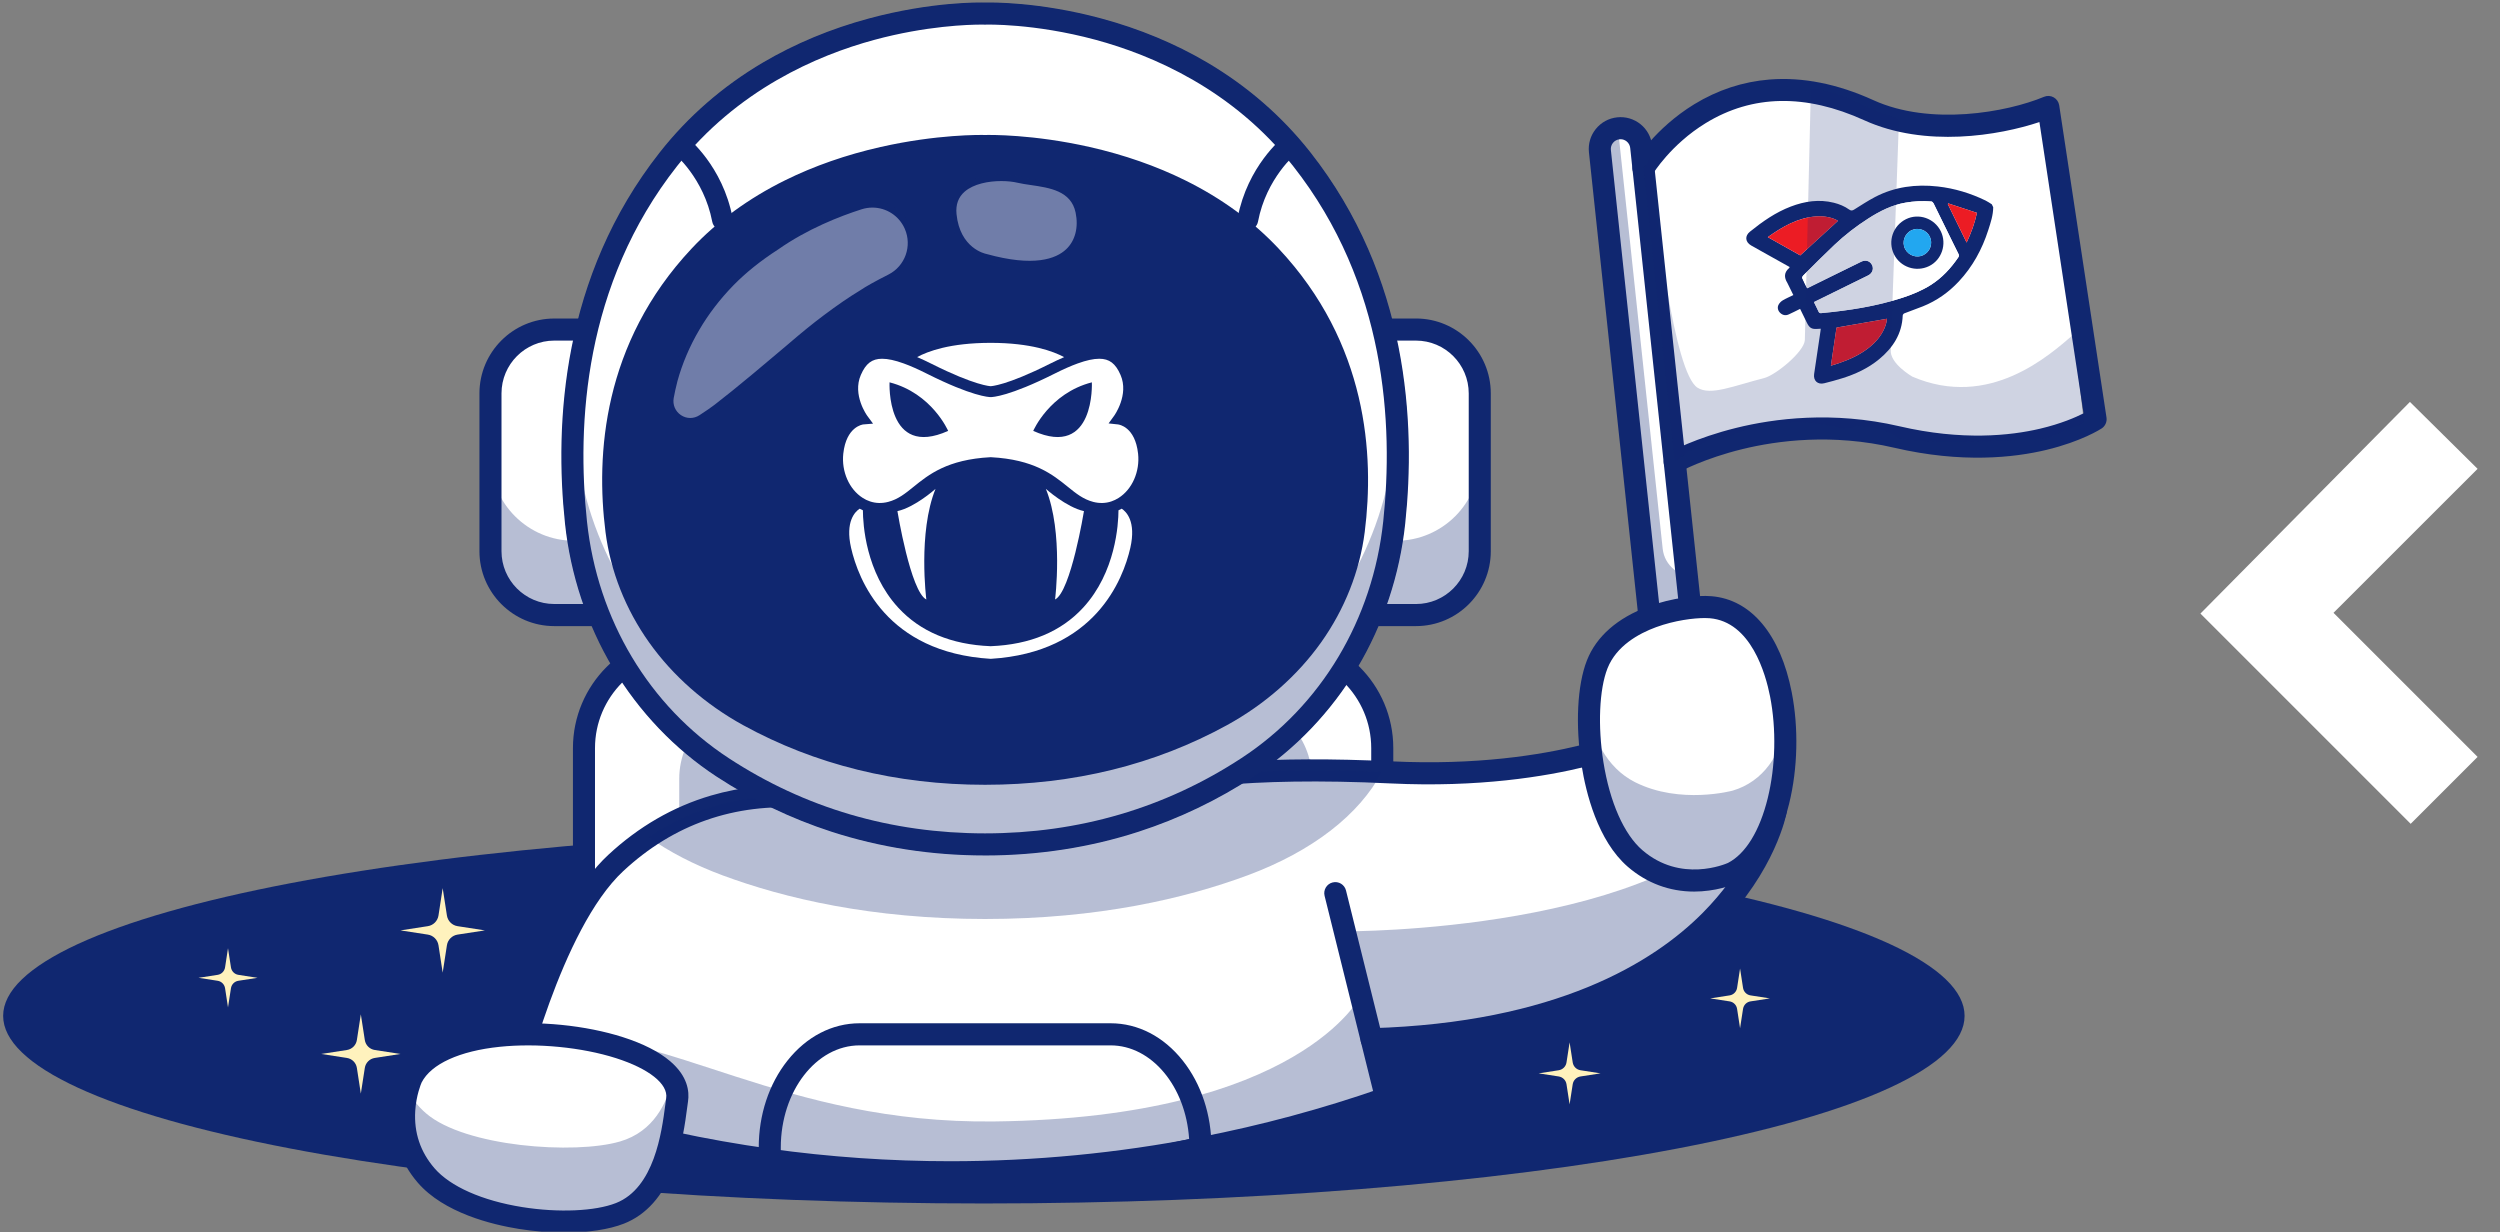 <svg xmlns="http://www.w3.org/2000/svg" xmlns:xlink="http://www.w3.org/1999/xlink" width="625" zoomAndPan="magnify" viewBox="0 0 468.75 231" height="308" preserveAspectRatio="xMidYMid meet" version="1.0"><rect x="0" y="0" width="468.75" height="231" fill="#808080" stroke="none"/><defs><filter x="0%" y="0%" width="100%" height="100%" id="169d3cd367"><feColorMatrix values="0 0 0 0 1 0 0 0 0 1 0 0 0 0 1 0 0 0 1 0" color-interpolation-filters="sRGB"/></filter><g/><clipPath id="c0d5d7b739"><path d="M 0.59 155 L 369 155 L 369 226 L 0.59 226 Z M 0.59 155 " clip-rule="nonzero"/></clipPath><clipPath id="e45de57677"><path d="M 73 191 L 130 191 L 130 230.938 L 73 230.938 Z M 73 191 " clip-rule="nonzero"/></clipPath><clipPath id="79abad14fe"><path d="M 105 0.199 L 265 0.199 L 265 161 L 105 161 Z M 105 0.199 " clip-rule="nonzero"/></clipPath><clipPath id="b1040e0919"><path d="M 105 0.199 L 265 0.199 L 265 161 L 105 161 Z M 105 0.199 " clip-rule="nonzero"/></clipPath><mask id="d47c940e00"><g filter="url(#169d3cd367)"><rect x="-46.875" width="562.5" fill="#000000" y="-23.1" height="277.2" fill-opacity="0.4"/></g></mask><clipPath id="85a8b7d0f0"><path d="M 1 0.48 L 47.508 0.48 L 47.508 42.699 L 1 42.699 Z M 1 0.48 " clip-rule="nonzero"/></clipPath><clipPath id="013a922fe2"><rect x="0" width="48" y="0" height="43"/></clipPath><mask id="f81050095d"><g filter="url(#169d3cd367)"><rect x="-46.875" width="562.5" fill="#000000" y="-23.1" height="277.2" fill-opacity="0.4"/></g></mask><clipPath id="5e648ab22f"><path d="M 1 0.684 L 26.41 0.684 L 26.41 18.195 L 1 18.195 Z M 1 0.684 " clip-rule="nonzero"/></clipPath><clipPath id="998ca2c84a"><rect x="0" width="27" y="0" height="19"/></clipPath><clipPath id="02098dd66d"><path d="M 158 67 L 213.902 67 L 213.902 95 L 158 95 Z M 158 67 " clip-rule="nonzero"/></clipPath><clipPath id="481a9bba09"><path d="M 159 95 L 213 95 L 213 123.535 L 159 123.535 Z M 159 95 " clip-rule="nonzero"/></clipPath><clipPath id="89ef9758b2"><path d="M 171 64.285 L 200 64.285 L 200 73 L 171 73 Z M 171 64.285 " clip-rule="nonzero"/></clipPath></defs><g clip-path="url(#c0d5d7b739)"><path fill="#102770" d="M 368.359 190.477 C 368.359 191.051 368.285 191.625 368.141 192.199 C 367.992 192.777 367.77 193.352 367.477 193.922 C 367.18 194.496 366.812 195.066 366.371 195.637 C 365.93 196.207 365.414 196.773 364.828 197.336 C 364.242 197.902 363.582 198.465 362.852 199.023 C 362.117 199.582 361.316 200.137 360.441 200.688 C 359.57 201.238 358.625 201.785 357.613 202.324 C 356.598 202.867 355.516 203.406 354.363 203.938 C 353.211 204.469 351.992 204.996 350.707 205.516 C 349.418 206.035 348.066 206.551 346.648 207.059 C 345.23 207.566 343.746 208.066 342.199 208.559 C 340.652 209.055 339.043 209.539 337.371 210.02 C 335.699 210.496 333.965 210.969 332.172 211.43 C 330.379 211.891 328.531 212.344 326.621 212.789 C 324.711 213.234 322.746 213.672 320.727 214.098 C 318.703 214.523 316.629 214.941 314.5 215.348 C 312.375 215.754 310.195 216.152 307.965 216.539 C 305.734 216.926 303.457 217.301 301.129 217.668 C 298.805 218.031 296.434 218.387 294.016 218.73 C 291.598 219.07 289.137 219.402 286.637 219.723 C 284.133 220.043 281.594 220.352 279.012 220.648 C 276.43 220.941 273.812 221.227 271.156 221.496 C 268.504 221.77 265.816 222.027 263.098 222.273 C 260.375 222.52 257.625 222.754 254.844 222.973 C 252.066 223.195 249.258 223.402 246.426 223.594 C 243.59 223.789 240.734 223.969 237.855 224.137 C 234.973 224.305 232.074 224.457 229.156 224.598 C 226.234 224.738 223.301 224.863 220.348 224.977 C 217.398 225.086 214.434 225.188 211.457 225.27 C 208.48 225.355 205.492 225.426 202.5 225.48 C 199.504 225.539 196.504 225.582 193.496 225.609 C 190.492 225.637 187.484 225.652 184.477 225.652 C 181.465 225.652 178.457 225.637 175.453 225.609 C 172.445 225.582 169.445 225.539 166.449 225.48 C 163.457 225.426 160.469 225.355 157.492 225.27 C 154.516 225.188 151.551 225.086 148.602 224.977 C 145.648 224.863 142.715 224.738 139.793 224.598 C 136.875 224.457 133.977 224.305 131.094 224.137 C 128.215 223.969 125.359 223.789 122.527 223.594 C 119.691 223.402 116.887 223.195 114.105 222.973 C 111.324 222.754 108.574 222.52 105.852 222.273 C 103.133 222.027 100.445 221.77 97.793 221.496 C 95.137 221.227 92.52 220.941 89.938 220.648 C 87.355 220.352 84.816 220.043 82.312 219.723 C 79.812 219.402 77.352 219.07 74.934 218.73 C 72.516 218.387 70.145 218.031 67.82 217.668 C 65.492 217.301 63.215 216.926 60.984 216.539 C 58.754 216.152 56.574 215.754 54.449 215.348 C 52.32 214.941 50.246 214.523 48.223 214.098 C 46.203 213.672 44.238 213.234 42.328 212.789 C 40.418 212.344 38.57 211.891 36.777 211.43 C 34.984 210.969 33.25 210.496 31.578 210.02 C 29.906 209.539 28.297 209.055 26.75 208.559 C 25.203 208.066 23.719 207.566 22.301 207.059 C 20.883 206.551 19.531 206.035 18.242 205.516 C 16.957 204.996 15.738 204.469 14.586 203.938 C 13.434 203.406 12.352 202.867 11.34 202.324 C 10.324 201.785 9.379 201.238 8.508 200.688 C 7.633 200.137 6.832 199.582 6.102 199.023 C 5.367 198.465 4.711 197.902 4.121 197.336 C 3.535 196.773 3.02 196.207 2.578 195.637 C 2.137 195.066 1.77 194.496 1.473 193.922 C 1.18 193.352 0.957 192.777 0.809 192.199 C 0.664 191.625 0.59 191.051 0.59 190.477 C 0.59 189.898 0.664 189.324 0.809 188.75 C 0.957 188.176 1.18 187.602 1.473 187.027 C 1.77 186.453 2.137 185.883 2.578 185.312 C 3.02 184.742 3.535 184.176 4.121 183.613 C 4.711 183.047 5.367 182.484 6.102 181.93 C 6.832 181.371 7.633 180.816 8.508 180.266 C 9.379 179.715 10.324 179.168 11.34 178.625 C 12.352 178.082 13.434 177.547 14.586 177.012 C 15.738 176.48 16.957 175.957 18.242 175.434 C 19.531 174.914 20.883 174.402 22.301 173.895 C 23.719 173.387 25.203 172.883 26.75 172.391 C 28.297 171.898 29.906 171.41 31.578 170.934 C 33.25 170.453 34.984 169.984 36.777 169.52 C 38.57 169.059 40.418 168.605 42.328 168.16 C 44.238 167.715 46.203 167.277 48.223 166.852 C 50.246 166.426 52.32 166.008 54.449 165.602 C 56.574 165.195 58.754 164.797 60.984 164.41 C 63.215 164.023 65.492 163.648 67.82 163.285 C 70.145 162.918 72.516 162.562 74.934 162.223 C 77.352 161.879 79.812 161.547 82.312 161.227 C 84.816 160.906 87.355 160.598 89.938 160.305 C 92.52 160.008 95.137 159.723 97.793 159.453 C 100.445 159.18 103.133 158.922 105.852 158.676 C 108.574 158.43 111.324 158.195 114.105 157.977 C 116.887 157.758 119.691 157.551 122.527 157.355 C 125.359 157.16 128.215 156.98 131.094 156.812 C 133.977 156.645 136.875 156.492 139.793 156.352 C 142.715 156.215 145.648 156.086 148.602 155.977 C 151.551 155.863 154.516 155.766 157.492 155.68 C 160.469 155.594 163.457 155.523 166.449 155.469 C 169.445 155.41 172.445 155.371 175.453 155.34 C 178.457 155.312 181.465 155.301 184.477 155.301 C 187.484 155.301 190.492 155.312 193.496 155.34 C 196.504 155.371 199.504 155.41 202.5 155.469 C 205.492 155.523 208.48 155.594 211.457 155.68 C 214.434 155.766 217.398 155.863 220.348 155.977 C 223.301 156.086 226.234 156.215 229.156 156.352 C 232.074 156.492 234.973 156.645 237.855 156.812 C 240.734 156.98 243.59 157.16 246.426 157.355 C 249.258 157.551 252.066 157.758 254.844 157.977 C 257.625 158.195 260.375 158.43 263.098 158.676 C 265.816 158.922 268.504 159.18 271.156 159.453 C 273.812 159.723 276.43 160.008 279.012 160.305 C 281.594 160.598 284.133 160.906 286.637 161.227 C 289.137 161.547 291.598 161.879 294.016 162.223 C 296.434 162.562 298.805 162.918 301.129 163.285 C 303.457 163.648 305.734 164.023 307.965 164.41 C 310.195 164.797 312.375 165.195 314.5 165.602 C 316.629 166.008 318.703 166.426 320.727 166.852 C 322.746 167.277 324.711 167.715 326.621 168.16 C 328.531 168.605 330.379 169.059 332.172 169.52 C 333.965 169.984 335.699 170.453 337.371 170.934 C 339.043 171.41 340.652 171.898 342.199 172.391 C 343.746 172.883 345.23 173.387 346.648 173.895 C 348.066 174.402 349.418 174.914 350.707 175.434 C 351.992 175.957 353.211 176.48 354.363 177.012 C 355.516 177.547 356.598 178.082 357.613 178.625 C 358.625 179.168 359.57 179.715 360.441 180.266 C 361.316 180.816 362.117 181.371 362.852 181.93 C 363.582 182.484 364.242 183.047 364.828 183.613 C 365.414 184.176 365.93 184.742 366.371 185.312 C 366.812 185.883 367.18 186.453 367.477 187.027 C 367.77 187.602 367.992 188.176 368.141 188.75 C 368.285 189.324 368.359 189.898 368.359 190.477 Z M 368.359 190.477 " fill-opacity="1" fill-rule="nonzero"/></g><path fill="#ffffff" d="M 239.73 207.848 L 128.938 207.848 C 118.199 207.848 109.492 199.133 109.492 188.387 L 109.492 140.273 C 109.492 129.523 118.199 120.812 128.938 120.812 L 239.73 120.812 C 250.469 120.812 259.176 129.523 259.176 140.273 L 259.176 188.387 C 259.172 199.133 250.469 207.848 239.73 207.848 Z M 239.73 207.848 " fill-opacity="1" fill-rule="nonzero"/><path fill="#102770" d="M 239.73 208.176 L 128.938 208.176 C 118.035 208.176 109.164 199.297 109.164 188.387 L 109.164 140.273 C 109.164 129.359 118.035 120.48 128.938 120.48 L 239.73 120.48 C 250.633 120.48 259.504 129.359 259.504 140.273 L 259.504 188.387 C 259.5 199.297 250.633 208.176 239.73 208.176 Z M 128.938 121.141 C 118.398 121.141 109.824 129.723 109.824 140.273 L 109.824 188.387 C 109.824 198.938 118.398 207.52 128.938 207.52 L 239.73 207.52 C 250.27 207.52 258.844 198.938 258.844 188.387 L 258.844 140.273 C 258.844 129.727 250.27 121.141 239.73 121.141 Z M 128.938 121.141 " fill-opacity="1" fill-rule="nonzero"/><path fill="#102770" d="M 231.18 197.461 L 142.16 197.461 C 133.984 197.461 127.359 190.828 127.359 182.645 L 127.359 146.016 C 127.359 137.832 133.984 131.199 142.16 131.199 L 231.18 131.199 C 239.352 131.199 245.98 137.832 245.98 146.016 L 245.98 182.645 C 245.98 190.828 239.352 197.461 231.18 197.461 Z M 231.18 197.461 " fill-opacity="0.298" fill-rule="nonzero"/><path fill="#102770" d="M 239.73 209.918 L 128.938 209.918 C 117.074 209.918 107.426 200.258 107.426 188.387 L 107.426 140.273 C 107.426 128.402 117.074 118.742 128.938 118.742 L 239.73 118.742 C 251.594 118.742 261.242 128.402 261.242 140.273 L 261.242 188.387 C 261.242 200.258 251.59 209.918 239.73 209.918 Z M 128.938 122.883 C 119.355 122.883 111.562 130.684 111.562 140.273 L 111.562 188.387 C 111.562 197.977 119.355 205.777 128.938 205.777 L 239.73 205.777 C 249.312 205.777 257.105 197.977 257.105 188.387 L 257.105 140.273 C 257.105 130.684 249.312 122.883 239.73 122.883 Z M 128.938 122.883 " fill-opacity="1" fill-rule="nonzero"/><path fill="#ffffff" d="M 257.18 194.875 C 257.039 194.879 256.895 194.887 256.75 194.891 L 259.367 204.266 C 248.129 208.199 236.668 211.289 225.082 213.543 C 209.609 216.559 193.906 218.062 178.191 218.062 C 166.879 218.062 155.566 217.277 144.332 215.711 C 132.375 214.051 120.508 211.504 108.828 208.066 L 95.906 204.266 C 95.906 204.266 96.855 200.18 98.66 194.43 C 101.816 184.34 107.59 169.121 115.449 161.816 C 117.457 159.949 119.504 158.34 121.566 156.953 C 144.105 141.82 168.641 153.762 168.641 153.762 L 200.777 153.762 C 200.777 153.762 207.363 142.516 259.09 144.746 C 259.68 144.77 260.273 144.797 260.871 144.824 C 292.289 146.332 309.402 137.473 309.402 137.473 L 329.824 149.953 L 332.992 151.891 C 332.992 151.891 325.27 192.285 258.242 194.836 C 257.891 194.855 257.535 194.863 257.18 194.875 Z M 257.18 194.875 " fill-opacity="1" fill-rule="nonzero"/><path fill="#102770" d="M 178.191 218.387 C 166.891 218.387 155.484 217.598 144.285 216.039 C 132.309 214.375 120.348 211.801 108.734 208.383 L 95.516 204.492 L 95.586 204.191 C 95.594 204.148 96.559 200.027 98.344 194.328 C 101.777 183.352 107.492 168.758 115.227 161.574 C 117.16 159.77 119.23 158.125 121.379 156.676 C 126.559 153.199 132.273 150.867 138.367 149.746 C 143.238 148.848 148.359 148.715 153.59 149.355 C 161.984 150.379 168 153.098 168.711 153.43 L 200.598 153.43 C 201.086 152.777 203.297 150.328 210.434 148.102 C 215.168 146.625 221.117 145.539 228.121 144.883 C 236.863 144.062 247.289 143.906 259.102 144.414 C 259.672 144.438 260.254 144.465 260.84 144.492 L 260.883 144.492 C 277.059 145.27 289.348 143.242 296.809 141.402 C 304.891 139.406 309.207 137.203 309.246 137.18 L 309.41 137.094 L 309.57 137.191 L 329.992 149.672 L 333.352 151.727 L 333.309 151.949 C 333.289 152.055 332.797 154.559 331.027 158.375 C 329.402 161.891 326.336 167.219 320.98 172.633 C 314.961 178.715 307.336 183.664 298.316 187.352 C 287.055 191.949 273.574 194.578 258.25 195.164 C 257.898 195.18 257.547 195.191 257.188 195.203 L 257.176 195.203 L 259.766 204.473 L 259.473 204.574 C 248.32 208.48 236.77 211.605 225.141 213.863 C 209.734 216.867 193.938 218.387 178.191 218.387 Z M 96.297 204.039 L 108.922 207.75 C 120.504 211.156 132.434 213.727 144.375 215.387 C 155.543 216.941 166.922 217.73 178.191 217.73 C 193.895 217.73 209.648 216.215 225.02 213.219 C 236.516 210.984 247.934 207.902 258.969 204.055 L 256.32 194.578 L 257.168 194.547 C 257.523 194.535 257.875 194.523 258.223 194.508 C 292.715 193.191 311.117 181.652 320.48 172.203 C 329.789 162.816 332.258 153.578 332.617 152.043 L 329.648 150.234 L 309.383 137.848 C 308.512 138.27 304.254 140.238 296.996 142.031 C 289.488 143.887 277.121 145.93 260.855 145.148 L 260.812 145.148 C 260.227 145.121 259.645 145.094 259.074 145.07 C 232.559 143.93 218.195 146.398 210.812 148.672 C 202.816 151.137 201.074 153.898 201.059 153.93 L 200.961 154.086 L 200.773 154.09 L 168.562 154.09 L 168.492 154.055 C 168.434 154.027 162.289 151.078 153.488 150.004 C 145.383 149.02 133.297 149.469 121.746 157.223 C 119.629 158.648 117.582 160.273 115.672 162.055 C 108.047 169.141 102.383 183.625 98.973 194.527 C 97.469 199.32 96.551 202.992 96.297 204.039 Z M 96.297 204.039 " fill-opacity="1" fill-rule="nonzero"/><path fill="#102770" d="M 259.367 204.266 C 248.129 208.199 236.668 211.289 225.082 213.543 C 209.609 216.559 193.906 218.062 178.191 218.062 C 166.879 218.062 155.566 217.277 144.332 215.711 C 132.375 214.051 120.508 211.504 108.828 208.066 L 95.906 204.266 C 95.906 204.266 96.855 200.18 98.66 194.43 C 99.547 194.148 100.457 193.98 101.383 193.938 C 125.312 192.844 146.746 210.746 186.434 210.273 C 243.793 209.59 255.152 186.711 255.152 186.711 L 258.238 194.836 C 257.891 194.855 257.535 194.863 257.18 194.875 C 257.039 194.883 256.895 194.887 256.75 194.895 Z M 259.367 204.266 " fill-opacity="0.298" fill-rule="nonzero"/><path fill="#102770" d="M 332.988 151.887 C 332.988 151.887 325.18 192.707 257.18 194.875 L 252.148 174.625 C 252.148 174.625 312.539 174.965 329.82 149.953 Z M 332.988 151.887 " fill-opacity="0.298" fill-rule="nonzero"/><path fill="#102770" d="M 178.191 222.926 C 166.785 222.926 155.273 221.922 143.973 219.938 C 142.984 219.766 142.262 218.906 142.262 217.898 L 142.262 215.176 C 142.262 209.035 144.172 203.246 147.648 198.867 C 151.23 194.352 156.039 191.863 161.184 191.863 L 208.234 191.863 C 213.379 191.863 218.184 194.352 221.766 198.863 C 225.238 203.238 227.148 209.027 227.152 215.168 C 227.152 216.121 226.5 216.953 225.574 217.18 C 210.02 220.992 194.082 222.926 178.191 222.926 Z M 146.398 216.152 C 156.914 217.898 167.602 218.785 178.191 218.785 C 193.195 218.785 208.246 217.023 222.961 213.551 C 222.32 203.738 215.957 196.008 208.234 196.008 L 161.184 196.008 C 153.031 196.008 146.398 204.605 146.398 215.176 Z M 146.398 216.152 " fill-opacity="1" fill-rule="nonzero"/><path fill="#102770" d="M 95.906 206.34 C 95.75 206.34 95.594 206.32 95.434 206.285 C 94.324 206.027 93.629 204.914 93.891 203.801 C 93.965 203.477 95.758 195.828 99.105 186.637 C 103.656 174.141 108.684 165.281 114.043 160.297 C 119.742 154.996 126.219 151.254 133.281 149.172 C 138.93 147.512 144.949 146.906 151.184 147.371 C 160.426 148.062 167.297 150.891 169.09 151.691 L 199.812 151.691 C 202.812 148.621 215.148 140.555 260.965 142.754 C 276.852 143.52 288.918 141.543 296.242 139.75 C 304.176 137.809 308.41 135.656 308.449 135.637 C 309.09 135.305 309.859 135.332 310.477 135.711 L 334.066 150.121 C 334.797 150.566 335.176 151.414 335.023 152.258 C 334.945 152.703 332.934 163.254 322.199 174.078 C 315.957 180.371 308.031 185.465 298.641 189.219 C 287.012 193.867 273.078 196.461 257.234 196.926 C 256.09 196.957 255.141 196.062 255.105 194.918 C 255.07 193.773 255.969 192.82 257.113 192.789 C 291.762 191.766 310.035 180.461 319.262 171.16 C 326.941 163.418 329.746 155.855 330.613 152.863 L 309.273 139.824 C 307.484 140.621 303.492 142.227 297.414 143.727 C 289.793 145.609 277.25 147.684 260.77 146.895 C 233.508 145.582 218.887 148.031 211.422 150.316 C 204.406 152.461 202.578 154.793 202.562 154.812 C 202.191 155.445 201.512 155.836 200.777 155.836 L 168.641 155.836 C 168.328 155.836 168.02 155.766 167.734 155.629 C 167.668 155.594 160.547 152.199 150.727 151.492 C 137.711 150.555 126.316 154.539 116.859 163.332 C 105.129 174.242 97.992 204.438 97.922 204.742 C 97.695 205.695 96.848 206.34 95.906 206.34 Z M 95.906 206.34 " fill-opacity="1" fill-rule="nonzero"/><path fill="#102770" d="M 259.09 144.746 C 254.922 152.688 246.117 159.605 233.914 164.129 C 222.258 168.449 205.91 172.305 184.711 172.312 L 184.676 172.312 C 163.473 172.305 147.141 168.453 135.488 164.129 C 130.164 162.156 125.492 159.723 121.566 156.953 C 144.105 141.82 168.641 153.758 168.641 153.758 L 200.777 153.758 C 200.773 153.758 207.363 142.516 259.09 144.746 Z M 259.09 144.746 " fill-opacity="0.298" fill-rule="nonzero"/><path fill="#ffffff" d="M 77.191 202.059 C 77.191 202.059 72.582 211.902 79.887 220.383 C 87.191 228.863 107.738 230.848 116.242 227.5 C 125.371 223.91 126.305 210.59 126.957 206.215 C 128.805 193.809 84.234 188.152 77.191 202.059 Z M 77.191 202.059 " fill-opacity="1" fill-rule="nonzero"/><path fill="#102770" d="M 105.859 229.367 C 96.387 229.367 84.797 226.59 79.637 220.598 C 75.789 216.133 75.25 211.293 75.473 208.02 C 75.711 204.477 76.844 202.023 76.895 201.918 L 76.898 201.91 C 79.066 197.625 84.938 194.777 93.426 193.891 C 100.887 193.113 109.418 193.945 116.234 196.121 C 119.766 197.25 122.633 198.695 124.527 200.309 C 126.672 202.137 127.598 204.141 127.281 206.266 C 127.227 206.641 127.168 207.078 127.102 207.582 C 126.746 210.309 126.203 214.43 124.684 218.387 C 122.84 223.191 120.043 226.359 116.363 227.809 C 113.75 228.836 110.004 229.367 105.859 229.367 Z M 77.488 202.203 C 77.434 202.316 76.352 204.73 76.125 208.09 C 75.918 211.234 76.441 215.883 80.137 220.168 C 83.359 223.914 89.75 226.785 97.664 228.051 C 104.695 229.176 111.941 228.84 116.121 227.191 C 124.281 223.984 125.746 212.848 126.449 207.496 C 126.516 206.988 126.57 206.547 126.629 206.168 C 127.176 202.504 123.316 199.07 116.035 196.75 C 109.398 194.633 100.762 193.785 93.492 194.543 C 85.242 195.402 79.559 198.125 77.488 202.203 Z M 77.488 202.203 " fill-opacity="1" fill-rule="nonzero"/><path fill="#102770" d="M 126.953 206.215 C 126.305 210.586 125.367 223.906 116.242 227.5 C 107.738 230.848 87.188 228.863 79.887 220.387 C 74.652 214.305 75.535 207.531 76.461 204.176 C 77.07 205.684 78.137 207.25 79.887 208.754 C 87.188 215.043 107.738 216.512 116.242 214.031 C 122.652 212.156 125.027 206.719 126.09 202.531 C 126.832 203.672 127.148 204.906 126.953 206.215 Z M 126.953 206.215 " fill-opacity="0.298" fill-rule="nonzero"/><g clip-path="url(#e45de57677)"><path fill="#102770" d="M 105.871 231.117 C 103.121 231.117 100.203 230.887 97.289 230.422 C 92.312 229.625 83.234 227.438 78.32 221.734 C 74.973 217.848 73.387 213.062 73.738 207.898 C 74 204.035 75.266 201.293 75.32 201.176 C 75.328 201.156 75.34 201.141 75.348 201.121 C 80.719 190.516 103.09 190.094 116.766 194.457 C 120.566 195.672 123.559 197.191 125.656 198.98 C 128.934 201.773 129.285 204.621 129.004 206.52 C 128.949 206.879 128.895 207.309 128.828 207.805 C 128.48 210.441 127.902 214.859 126.309 219.008 C 124.285 224.285 121.152 227.789 117 229.426 C 114.164 230.543 110.23 231.117 105.871 231.117 Z M 79.059 202.953 C 78.945 203.211 78.031 205.379 77.855 208.328 C 77.613 212.379 78.824 215.98 81.453 219.031 C 84.414 222.469 90.422 225.133 97.941 226.332 C 104.684 227.41 111.574 227.113 115.488 225.574 C 122.691 222.738 124.066 212.289 124.727 207.27 C 124.793 206.754 124.852 206.309 124.91 205.914 C 125.305 203.262 121.703 200.387 115.508 198.406 C 109.086 196.359 100.719 195.543 93.676 196.277 C 86.164 197.059 80.84 199.492 79.059 202.953 Z M 79.059 202.953 " fill-opacity="1" fill-rule="nonzero"/></g><path fill="#102770" d="M 261.809 215.59 C 260.879 215.59 260.035 214.961 259.801 214.02 L 248.359 167.965 C 248.086 166.855 248.762 165.73 249.871 165.457 C 250.98 165.18 252.102 165.855 252.375 166.965 L 263.816 213.02 C 264.094 214.129 263.418 215.254 262.309 215.531 C 262.141 215.57 261.973 215.59 261.809 215.59 Z M 261.809 215.59 " fill-opacity="1" fill-rule="nonzero"/><path fill="#ffffff" d="M 310.141 132.344 L 320.527 131.234 L 309.457 27.172 C 309.152 24.301 306.578 22.219 303.711 22.527 C 300.844 22.832 298.766 25.406 299.07 28.277 Z M 310.141 132.344 " fill-opacity="1" fill-rule="nonzero"/><path fill="#102770" d="M 320.523 131.234 L 310.137 132.34 L 299.07 28.277 C 299.051 28.09 299.043 27.902 299.043 27.715 C 299.043 25.242 300.785 23.098 303.207 22.598 L 311.754 102.895 C 312.09 106.043 314.91 108.32 318.051 107.988 Z M 320.523 131.234 " fill-opacity="0.298" fill-rule="nonzero"/><path fill="#ffffff" d="M 390.734 79.305 L 383.648 82.234 C 383.648 82.234 358.59 83.793 355.66 81.941 C 355.438 81.801 355.211 81.668 354.984 81.531 C 354.98 81.527 354.973 81.512 354.965 81.512 C 352.496 80.031 350.863 80.473 348.414 79.785 C 348.406 79.785 345.922 80.469 345.867 80.473 C 336.434 77.844 329.176 79.426 322.879 82.41 C 322.871 82.41 322.773 81.285 322.773 81.285 C 317.398 83.824 314.008 86.609 314.008 86.609 L 308.145 31.535 C 308.145 31.535 308.551 30.863 309.355 29.805 C 310.004 28.957 310.918 27.852 312.094 26.648 C 312.102 26.641 312.113 26.633 312.113 26.629 C 312.172 26.574 312.227 26.512 312.293 26.445 C 312.305 26.426 312.324 26.41 312.344 26.398 C 316.973 21.742 325.422 15.801 337.652 17.047 C 338.266 17.109 338.891 17.191 339.523 17.297 C 342.883 17.812 346.504 18.895 350.398 20.66 C 351.414 21.117 352.148 21.188 352.82 21.23 C 353.613 21.277 354.336 21.285 355.34 21.832 C 363.34 26.25 375.539 23.535 384.055 20.059 L 388.855 62.652 Z M 390.734 79.305 " fill-opacity="1" fill-rule="nonzero"/><path fill="#102770" d="M 372.801 43.137 C 373.246 41.75 373.719 40.352 373.727 38.852 C 373.637 38.672 373.555 38.488 373.461 38.305 C 373.078 38.074 372.719 37.805 372.312 37.609 C 369.465 36.23 366.477 35.316 363.328 34.965 C 359.223 34.504 355.266 35.012 351.566 36.941 C 350.23 37.641 348.969 38.477 347.688 39.273 C 347.344 39.492 347.098 39.562 346.73 39.297 C 345.863 38.672 344.875 38.273 343.84 38.012 C 341.07 37.324 338.391 37.73 335.77 38.73 C 332.926 39.816 330.469 41.539 328.117 43.438 C 327.117 44.238 327.219 45.379 328.336 46.023 C 329.047 46.422 329.754 46.816 330.465 47.219 C 332.16 48.168 333.855 49.113 335.551 50.062 C 335.535 50.117 335.535 50.148 335.52 50.176 C 335.5 50.207 335.473 50.246 335.445 50.273 C 334.496 51.098 334.5 52.031 335.125 53.035 C 335.191 53.148 335.242 53.273 335.301 53.391 C 335.605 54.023 335.922 54.664 336.25 55.324 C 335.555 55.672 334.883 55.949 334.262 56.32 C 333.949 56.508 333.645 56.812 333.477 57.141 C 333.195 57.668 333.371 58.297 333.809 58.691 C 334.273 59.113 334.82 59.211 335.387 58.953 C 336.098 58.633 336.789 58.273 337.52 57.914 C 337.965 58.824 338.383 59.688 338.805 60.539 C 339.289 61.512 339.711 61.746 340.781 61.668 C 340.977 61.645 341.168 61.645 341.395 61.633 C 341.367 61.855 341.348 62.031 341.324 62.195 C 340.93 64.844 340.527 67.492 340.148 70.133 C 339.969 71.387 340.828 72.168 342.051 71.859 C 343.156 71.586 344.266 71.281 345.363 70.941 C 347.895 70.156 350.273 69.051 352.332 67.355 C 354.914 65.227 356.629 62.609 356.762 59.145 C 356.766 59.008 356.922 58.805 357.051 58.758 C 358.199 58.305 359.367 57.902 360.52 57.445 C 363.121 56.402 365.359 54.82 367.27 52.781 C 369.867 50.004 371.645 46.742 372.801 43.137 Z M 337.543 47.883 C 335.582 46.781 333.551 45.637 331.465 44.461 C 334.262 42.469 337.129 40.816 340.598 40.566 C 342.094 40.461 343.73 40.82 344.621 41.41 C 342.277 43.555 339.934 45.703 337.543 47.883 Z M 353.023 62.191 C 352.148 63.785 350.855 64.969 349.355 65.953 C 347.496 67.16 345.457 67.93 343.293 68.574 C 343.656 66.141 344.004 63.758 344.348 61.422 C 347.543 60.863 350.66 60.316 353.801 59.766 C 353.754 60.59 353.445 61.414 353.023 62.191 Z M 367.184 48.242 C 365.781 50.305 364.121 52.105 361.996 53.445 C 360.359 54.473 358.59 55.211 356.758 55.809 C 351.797 57.438 346.672 58.219 341.492 58.711 C 341.238 58.73 341.098 58.691 340.984 58.441 C 340.738 57.887 340.449 57.344 340.184 56.793 C 340.164 56.758 340.164 56.715 340.148 56.621 C 340.293 56.547 340.449 56.473 340.602 56.398 C 343.82 54.812 347.047 53.234 350.266 51.645 C 351.191 51.195 351.438 50.148 350.812 49.391 C 350.375 48.859 349.691 48.73 348.996 49.062 C 347.062 50.008 345.137 50.953 343.203 51.906 C 341.766 52.613 340.336 53.316 338.84 54.055 C 338.512 53.383 338.188 52.766 337.914 52.129 C 337.867 52.016 337.984 51.777 338.098 51.672 C 340.027 49.75 341.945 47.812 343.93 45.938 C 345.891 44.078 348.027 42.422 350.309 40.969 C 352.449 39.594 354.699 38.449 357.234 38.008 C 358.859 37.723 360.492 37.633 362.133 37.781 C 362.285 37.789 362.465 37.977 362.543 38.133 C 363.754 40.574 364.945 43.016 366.141 45.457 C 366.5 46.188 366.852 46.926 367.227 47.648 C 367.34 47.867 367.324 48.031 367.184 48.242 Z M 368.742 45.48 C 367.551 43.039 366.387 40.668 365.219 38.285 C 365.23 38.234 365.258 38.184 365.273 38.133 C 367.07 38.723 368.863 39.316 370.68 39.91 C 370.246 41.91 369.582 43.688 368.742 45.48 Z M 368.742 45.48 " fill-opacity="1" fill-rule="nonzero"/><path fill="#ffffff" d="M 367.23 47.648 C 366.852 46.926 366.5 46.188 366.145 45.457 C 364.949 43.012 363.758 40.574 362.543 38.133 C 362.469 37.977 362.285 37.789 362.137 37.781 C 360.496 37.633 358.859 37.723 357.234 38.008 C 354.703 38.449 352.453 39.594 350.312 40.969 C 348.031 42.422 345.895 44.078 343.93 45.938 C 341.945 47.809 340.027 49.746 338.098 51.672 C 337.984 51.777 337.867 52.016 337.914 52.129 C 338.191 52.766 338.512 53.383 338.844 54.055 C 340.34 53.316 341.766 52.613 343.203 51.906 C 345.137 50.953 347.066 50.008 349 49.062 C 349.691 48.73 350.379 48.859 350.816 49.391 C 351.438 50.148 351.195 51.195 350.266 51.645 C 347.047 53.234 343.82 54.812 340.605 56.398 C 340.449 56.473 340.293 56.547 340.148 56.621 C 340.168 56.715 340.164 56.758 340.188 56.793 C 340.453 57.344 340.738 57.887 340.984 58.441 C 341.098 58.691 341.242 58.73 341.492 58.711 C 346.672 58.219 351.797 57.438 356.762 55.809 C 358.59 55.207 360.359 54.473 362 53.445 C 364.121 52.105 365.781 50.305 367.184 48.242 C 367.324 48.031 367.34 47.867 367.23 47.648 Z M 361.688 49.902 C 359.234 51.086 356.301 50.09 355.117 47.664 C 353.926 45.242 354.934 42.305 357.371 41.098 C 359.762 39.914 362.699 40.93 363.895 43.352 C 365.078 45.762 364.078 48.746 361.688 49.902 Z M 361.688 49.902 " fill-opacity="1" fill-rule="nonzero"/><path fill="#ec1c24" d="M 368.742 45.477 C 367.551 43.043 366.387 40.664 365.219 38.285 C 365.234 38.234 365.254 38.188 365.273 38.133 C 367.066 38.727 368.863 39.316 370.68 39.914 C 370.246 41.91 369.582 43.688 368.742 45.477 Z M 368.742 45.477 " fill-opacity="1" fill-rule="nonzero"/><path fill="#ec1c24" d="M 344.621 41.41 C 342.277 43.555 339.934 45.699 337.543 47.883 C 335.578 46.777 333.547 45.633 331.461 44.461 C 334.262 42.469 337.129 40.812 340.598 40.566 C 342.094 40.457 343.73 40.82 344.621 41.41 Z M 344.621 41.41 " fill-opacity="1" fill-rule="nonzero"/><path fill="#ec1c24" d="M 349.355 65.953 C 347.492 67.16 345.457 67.934 343.289 68.57 C 343.652 66.141 344.004 63.758 344.344 61.422 C 347.539 60.863 350.66 60.316 353.805 59.766 C 353.754 60.59 353.445 61.414 353.023 62.195 C 352.152 63.789 350.859 64.969 349.355 65.953 Z M 349.355 65.953 " fill-opacity="1" fill-rule="nonzero"/><path fill="#102770" d="M 363.895 43.352 C 362.699 40.93 359.762 39.914 357.371 41.098 C 354.934 42.305 353.926 45.242 355.117 47.664 C 356.301 50.09 359.238 51.086 361.691 49.902 C 364.078 48.746 365.078 45.762 363.895 43.352 Z M 360.605 47.84 C 359.363 48.441 357.82 47.91 357.195 46.66 C 356.547 45.375 357.109 43.785 358.434 43.16 C 359.672 42.566 361.242 43.125 361.84 44.371 C 362.461 45.668 361.91 47.207 360.605 47.84 Z M 360.605 47.84 " fill-opacity="1" fill-rule="nonzero"/><path fill="#22a7f0" d="M 360.605 47.84 C 359.363 48.441 357.82 47.91 357.191 46.66 C 356.547 45.375 357.109 43.785 358.434 43.16 C 359.672 42.57 361.242 43.125 361.84 44.371 C 362.461 45.668 361.914 47.211 360.605 47.84 Z M 360.605 47.84 " fill-opacity="1" fill-rule="nonzero"/><path fill="#102770" d="M 314.578 134.828 C 313.223 134.828 311.914 134.371 310.844 133.504 C 309.605 132.504 308.832 131.082 308.664 129.496 L 297.926 28.562 C 297.758 26.977 298.215 25.422 299.215 24.184 C 300.215 22.945 301.637 22.168 303.223 22 C 304.805 21.832 306.359 22.289 307.598 23.289 C 308.836 24.289 309.609 25.715 309.777 27.301 L 320.516 128.234 C 320.684 129.816 320.227 131.371 319.227 132.613 C 318.227 133.852 316.805 134.625 315.219 134.797 C 315.004 134.816 314.789 134.828 314.578 134.828 Z M 303.855 26.105 C 303.789 26.105 303.727 26.109 303.66 26.117 C 303.176 26.168 302.742 26.406 302.434 26.785 C 302.129 27.164 301.988 27.641 302.039 28.121 L 312.777 129.055 C 312.828 129.539 313.062 129.977 313.441 130.281 C 313.82 130.59 314.297 130.727 314.781 130.676 C 315.266 130.625 315.699 130.391 316.008 130.012 C 316.312 129.629 316.453 129.156 316.402 128.672 L 305.664 27.738 C 305.613 27.254 305.375 26.816 304.996 26.512 C 304.668 26.246 304.27 26.105 303.855 26.105 Z M 303.855 26.105 " fill-opacity="1" fill-rule="nonzero"/><path fill="#102770" d="M 314.012 88.688 C 313.281 88.688 312.574 88.301 312.195 87.617 C 311.645 86.617 312.004 85.359 313.004 84.805 C 313.199 84.695 317.891 82.117 325.559 80.223 C 332.609 78.48 343.637 77.016 356.129 79.922 C 367.891 82.664 376.961 81.688 382.5 80.383 C 386.461 79.453 389.23 78.227 390.664 77.496 L 382.391 22.887 C 374.836 25.406 360.977 27.754 349.539 22.547 C 338.57 17.555 328.578 17.73 319.832 23.078 C 313.285 27.082 309.953 32.547 309.918 32.602 C 309.332 33.582 308.059 33.898 307.082 33.309 C 306.102 32.719 305.785 31.449 306.375 30.469 C 306.531 30.207 310.273 24.07 317.676 19.543 C 322.055 16.867 326.805 15.309 331.801 14.91 C 337.988 14.418 344.535 15.719 351.254 18.777 C 361.945 23.648 376.254 21.07 383.262 18.148 C 383.848 17.902 384.516 17.941 385.07 18.254 C 385.625 18.566 386.004 19.121 386.102 19.75 L 394.969 78.293 C 395.09 79.094 394.734 79.891 394.059 80.336 C 393.91 80.434 390.301 82.77 383.68 84.359 C 377.672 85.805 367.852 86.906 355.191 83.957 C 343.555 81.246 333.27 82.598 326.691 84.211 C 319.516 85.965 315.051 88.406 315.008 88.43 C 314.691 88.605 314.348 88.688 314.012 88.688 Z M 314.012 88.688 " fill-opacity="1" fill-rule="nonzero"/><path fill="#ffffff" d="M 324.891 163.664 C 324.891 163.664 315.055 168.277 306.582 160.965 C 298.109 153.656 296.133 133.086 299.473 124.574 C 303.062 115.441 316.336 113.488 320.738 113.852 C 338.508 115.324 338.785 156.613 324.891 163.664 Z M 324.891 163.664 " fill-opacity="1" fill-rule="nonzero"/><path fill="#102770" d="M 317.684 165.43 C 314.5 165.43 310.289 164.602 306.367 161.219 C 297.762 153.789 295.793 133.051 299.168 124.457 C 301.16 119.383 305.988 116.699 309.688 115.344 C 313.867 113.809 318.359 113.324 320.766 113.523 C 327.371 114.07 332.281 120.121 334.238 130.117 C 335.504 136.578 335.336 143.914 333.777 150.246 C 332.098 157.082 328.992 161.953 325.043 163.957 L 325.031 163.961 C 324.93 164.012 322.477 165.145 318.938 165.383 C 318.543 165.414 318.121 165.43 317.684 165.43 Z M 319.617 114.141 C 317.156 114.141 313.43 114.668 309.914 115.961 C 306.34 117.273 301.684 119.852 299.781 124.695 C 298.137 128.883 297.801 136.133 298.926 143.168 C 300.188 151.094 303.059 157.488 306.801 160.715 C 311.082 164.414 315.727 164.938 318.867 164.73 C 322.227 164.504 324.637 163.418 324.75 163.367 C 328.527 161.445 331.504 156.73 333.141 150.086 C 334.672 143.844 334.84 136.609 333.594 130.242 C 331.699 120.555 327 114.699 320.711 114.18 C 320.383 114.152 320.016 114.141 319.617 114.141 Z M 319.617 114.141 " fill-opacity="1" fill-rule="nonzero"/><path fill="#102770" d="M 324.891 163.664 C 324.891 163.664 315.059 168.277 306.582 160.965 C 300.223 155.477 297.52 142.508 297.98 132.785 C 298.379 137.992 301.141 143.922 306.582 146.664 C 315.059 150.926 324.891 148.238 324.891 148.238 C 330.688 146.52 334.023 141.324 334.641 135.793 C 335.41 147.426 332.016 160.047 324.891 163.664 Z M 324.891 163.664 " fill-opacity="0.298" fill-rule="nonzero"/><path fill="#ffffff" d="M 298.832 126.605 C 298.379 128.395 298.094 130.496 297.98 132.781 C 297.809 130.469 298.098 128.297 298.832 126.605 Z M 298.832 126.605 " fill-opacity="1" fill-rule="nonzero"/><path fill="#ffffff" d="M 334.641 135.789 C 334.422 132.59 333.895 129.457 333.039 126.613 C 334.473 129.395 334.992 132.648 334.641 135.789 Z M 334.641 135.789 " fill-opacity="1" fill-rule="nonzero"/><path fill="#102770" d="M 317.656 167.172 C 313.035 167.172 308.766 165.582 305.23 162.535 C 299.531 157.617 297.348 148.527 296.555 143.547 C 295.352 136.004 295.73 128.445 297.551 123.816 C 299.312 119.324 303.305 115.832 309.09 113.707 C 313.539 112.074 318.23 111.566 320.906 111.789 C 328.348 112.406 333.828 118.965 335.945 129.785 C 337.258 136.48 337.082 144.09 335.469 150.66 C 333.664 158 330.242 163.273 325.828 165.512 C 325.809 165.52 325.789 165.531 325.77 165.539 C 325.656 165.594 322.914 166.859 319.055 167.121 C 318.586 167.156 318.117 167.172 317.656 167.172 Z M 324.891 163.664 L 324.895 163.664 Z M 319.664 115.883 C 317.59 115.883 314.027 116.305 310.512 117.594 C 307.277 118.785 303.066 121.09 301.398 125.332 C 299.863 129.25 299.562 136.145 300.641 142.898 C 301.844 150.422 304.5 156.438 307.934 159.398 C 315.121 165.602 323.496 162.02 323.992 161.801 C 327.297 160.102 329.941 155.797 331.449 149.672 C 332.926 143.668 333.082 136.707 331.887 130.578 C 331.066 126.383 328.32 116.559 320.566 115.918 C 320.312 115.895 320.008 115.883 319.664 115.883 Z M 319.664 115.883 " fill-opacity="1" fill-rule="nonzero"/><path fill="#fff2bd" d="M 90.922 174.449 L 85.789 175.238 C 84.762 175.398 83.957 176.207 83.797 177.234 L 83.004 182.371 L 82.215 177.234 C 82.055 176.207 81.246 175.398 80.219 175.238 L 75.09 174.449 L 80.219 173.656 C 81.246 173.496 82.055 172.688 82.215 171.66 L 83.004 166.523 L 83.797 171.66 C 83.957 172.688 84.762 173.496 85.789 173.656 Z M 90.922 174.449 " fill-opacity="1" fill-rule="nonzero"/><path fill="#fff2bd" d="M 75.086 197.617 L 70.273 198.363 C 69.309 198.512 68.551 199.27 68.402 200.234 L 67.656 205.055 L 66.914 200.234 C 66.766 199.27 66.008 198.512 65.043 198.363 L 60.227 197.617 L 65.043 196.875 C 66.008 196.727 66.766 195.969 66.914 195.004 L 67.656 190.184 L 68.402 195.004 C 68.551 195.969 69.309 196.727 70.273 196.875 Z M 75.086 197.617 " fill-opacity="1" fill-rule="nonzero"/><path fill="#fff2bd" d="M 48.289 183.34 L 44.699 183.895 C 43.98 184.004 43.418 184.57 43.305 185.289 L 42.75 188.883 L 42.199 185.289 C 42.086 184.57 41.523 184.004 40.805 183.895 L 37.215 183.34 L 40.805 182.785 C 41.523 182.676 42.086 182.109 42.199 181.387 L 42.75 177.793 L 43.305 181.387 C 43.418 182.109 43.98 182.676 44.699 182.785 Z M 48.289 183.34 " fill-opacity="1" fill-rule="nonzero"/><path fill="#fff2bd" d="M 331.852 187.199 L 328.227 187.758 C 327.5 187.867 326.934 188.438 326.82 189.164 L 326.262 192.793 L 325.703 189.164 C 325.59 188.438 325.02 187.867 324.293 187.758 L 320.668 187.199 L 324.293 186.637 C 325.02 186.527 325.59 185.957 325.703 185.23 L 326.262 181.602 L 326.82 185.23 C 326.934 185.957 327.5 186.527 328.227 186.637 Z M 331.852 187.199 " fill-opacity="1" fill-rule="nonzero"/><path fill="#fff2bd" d="M 300.105 201.254 L 296.344 201.836 C 295.59 201.953 295 202.543 294.883 203.297 L 294.301 207.066 L 293.719 203.297 C 293.605 202.543 293.012 201.953 292.258 201.836 L 288.496 201.254 L 292.258 200.672 C 293.012 200.555 293.605 199.965 293.719 199.207 L 294.301 195.441 L 294.883 199.207 C 295 199.965 295.59 200.555 296.344 200.672 Z M 300.105 201.254 " fill-opacity="1" fill-rule="nonzero"/><path fill="#102770" d="M 390.734 79.305 L 383.648 82.234 C 383.648 82.234 358.59 83.793 355.66 81.941 C 355.438 81.801 355.211 81.668 354.984 81.531 C 354.98 81.527 354.973 81.512 354.965 81.512 C 352.496 80.031 350.863 80.473 348.414 79.785 C 348.406 79.785 345.922 80.469 345.867 80.473 C 336.434 77.844 329.176 79.426 322.879 82.41 C 322.871 82.41 322.773 81.285 322.773 81.285 C 317.398 83.824 314.008 86.609 314.008 86.609 L 308.145 31.535 C 308.145 31.535 308.551 30.863 309.355 29.805 C 310.527 41.199 313.883 69.918 318.293 72.699 C 320.734 74.25 325.102 72.324 330.766 70.891 C 332.926 70.344 338.27 65.988 338.41 63.762 L 339.523 17.297 L 339.539 16.547 C 343.965 16.992 346.266 18.297 351.562 20.707 C 352.078 20.941 352.484 21.105 352.816 21.227 C 354.109 21.688 354.367 21.512 356.055 22.438 L 354.52 65.523 C 354.227 68.141 358.57 70.621 358.57 70.621 C 373.02 76.816 384.281 66.602 388.855 62.652 Z M 390.734 79.305 " fill-opacity="0.2" fill-rule="nonzero"/><path fill="#ffffff" d="M 117.582 115.324 L 103.922 115.324 C 97.316 115.324 91.961 109.965 91.961 103.352 L 91.961 73.762 C 91.961 67.152 97.316 61.789 103.922 61.789 L 117.582 61.789 Z M 117.582 115.324 " fill-opacity="1" fill-rule="nonzero"/><path fill="#ffffff" d="M 251.836 61.789 L 265.496 61.789 C 272.102 61.789 277.453 67.152 277.453 73.762 L 277.453 103.352 C 277.453 109.965 272.102 115.324 265.496 115.324 L 251.836 115.324 Z M 251.836 61.789 " fill-opacity="1" fill-rule="nonzero"/><path fill="#102770" d="M 117.582 101.395 L 117.582 115.32 L 107.656 115.32 C 98.988 115.32 91.965 108.289 91.965 99.613 L 91.965 85.684 C 91.965 94.359 98.988 101.395 107.656 101.395 Z M 117.582 101.395 " fill-opacity="0.298" fill-rule="nonzero"/><path fill="#102770" d="M 277.453 85.684 L 277.453 99.613 C 277.453 108.289 270.426 115.32 261.766 115.32 L 251.836 115.32 L 251.836 101.395 L 261.766 101.395 C 270.426 101.395 277.453 94.359 277.453 85.684 Z M 277.453 85.684 " fill-opacity="0.298" fill-rule="nonzero"/><path fill="#102770" d="M 117.582 117.395 L 103.922 117.395 C 96.188 117.395 89.895 111.094 89.895 103.355 L 89.895 73.762 C 89.895 66.02 96.188 59.723 103.922 59.723 L 117.582 59.723 C 118.723 59.723 119.652 60.648 119.652 61.793 L 119.652 115.324 C 119.652 116.469 118.723 117.395 117.582 117.395 Z M 103.922 63.863 C 98.469 63.863 94.031 68.305 94.031 73.762 L 94.031 103.352 C 94.031 108.812 98.469 113.25 103.922 113.25 L 115.512 113.25 L 115.512 63.863 Z M 103.922 63.863 " fill-opacity="1" fill-rule="nonzero"/><path fill="#102770" d="M 265.496 117.395 L 251.836 117.395 C 250.691 117.395 249.766 116.469 249.766 115.324 L 249.766 61.789 C 249.766 60.648 250.691 59.719 251.836 59.719 L 265.496 59.719 C 273.23 59.719 279.523 66.02 279.523 73.762 L 279.523 103.352 C 279.523 111.094 273.23 117.395 265.496 117.395 Z M 253.902 113.254 L 265.496 113.254 C 270.949 113.254 275.387 108.812 275.387 103.355 L 275.387 73.762 C 275.387 68.305 270.949 63.863 265.496 63.863 L 253.902 63.863 Z M 253.902 113.254 " fill-opacity="1" fill-rule="nonzero"/><g clip-path="url(#79abad14fe)"><path fill="#102770" d="M 184.711 160.27 C 184.699 160.27 184.688 160.27 184.676 160.27 C 184.676 160.27 184.676 160.27 184.672 160.27 C 174.695 160.266 165.023 158.766 155.914 155.812 C 148.359 153.363 141.129 149.891 134.422 145.496 C 126.613 140.383 119.906 133.352 115.023 125.168 C 110.184 117.051 107.086 107.715 106.07 98.176 C 104.059 79.301 105.504 51.922 123.801 28.66 C 129.094 21.934 135.598 16.27 143.129 11.828 C 149.141 8.285 155.812 5.512 162.965 3.582 C 174.719 0.41 183.754 0.578 184.711 0.605 C 185.664 0.578 194.699 0.41 206.453 3.582 C 213.605 5.512 220.277 8.285 226.289 11.828 C 233.82 16.27 240.324 21.934 245.617 28.66 C 263.91 51.918 265.359 79.293 263.352 98.164 C 262.336 107.707 259.238 117.043 254.391 125.16 C 249.508 133.348 242.797 140.379 234.984 145.492 C 228.273 149.887 221.039 153.359 213.48 155.812 C 204.367 158.766 194.688 160.266 184.715 160.27 C 184.711 160.27 184.711 160.27 184.711 160.27 Z M 183.984 4.484 C 181.703 4.484 173.695 4.695 163.852 7.367 C 153.199 10.262 138.133 16.719 126.852 31.066 C 109.359 53.297 107.996 79.609 109.93 97.766 C 111.898 116.242 121.602 132.457 136.547 142.246 C 150.863 151.625 167.062 156.383 184.691 156.387 C 202.328 156.383 218.531 151.625 232.859 142.242 C 247.816 132.449 257.523 116.23 259.488 97.754 C 261.422 79.602 260.055 53.293 242.57 31.066 C 231.281 16.719 216.215 10.262 205.566 7.367 C 193.934 4.211 184.867 4.488 184.777 4.492 C 184.73 4.492 184.684 4.492 184.637 4.492 C 184.625 4.492 184.398 4.484 183.984 4.484 Z M 183.984 4.484 " fill-opacity="1" fill-rule="nonzero"/></g><path fill="#ffffff" d="M 184.676 158.328 C 205.898 158.328 222.254 151.508 233.918 143.871 C 249.402 133.73 259.418 116.773 261.418 97.961 C 263.438 78.977 261.836 52.426 244.094 29.871 C 221.547 1.211 184.711 2.559 184.711 2.559 C 184.711 2.559 147.871 1.211 125.324 29.867 C 107.574 52.43 105.977 78.988 108 97.973 C 110.004 116.777 120.008 133.734 135.484 143.871 C 147.145 151.512 163.492 158.328 184.711 158.328 Z M 184.676 158.328 " fill-opacity="1" fill-rule="nonzero"/><path fill="#102770" d="M 261.418 97.957 C 259.414 116.77 249.406 133.73 233.922 143.871 C 222.262 151.504 205.91 158.324 184.707 158.328 L 184.676 158.328 C 163.477 158.324 147.137 151.5 135.484 143.871 C 120.004 133.734 110.004 116.777 107.996 97.973 C 107.359 91.977 107.078 85.227 107.562 78.082 C 107.672 79.844 107.82 81.559 107.996 83.211 C 110.004 102.012 120.004 118.969 135.484 129.109 C 147.137 136.742 163.477 143.559 184.676 143.562 L 184.707 143.562 C 205.91 143.559 222.262 136.742 233.922 129.105 C 249.406 118.965 259.414 102.008 261.418 83.199 C 261.594 81.543 261.742 79.828 261.852 78.07 C 262.336 85.211 262.055 91.965 261.418 97.957 Z M 261.418 97.957 " fill-opacity="0.298" fill-rule="nonzero"/><g clip-path="url(#b1040e0919)"><path fill="#102770" d="M 184.711 160.398 C 184.699 160.398 184.688 160.398 184.676 160.398 C 184.676 160.398 184.676 160.398 184.672 160.398 C 174.684 160.395 164.996 158.895 155.875 155.934 C 148.309 153.48 141.07 150.004 134.352 145.605 C 126.527 140.48 119.805 133.434 114.914 125.234 C 110.062 117.102 106.961 107.75 105.941 98.191 C 103.93 79.293 105.375 51.875 123.699 28.582 C 129 21.84 135.516 16.168 143.066 11.719 C 149.086 8.172 155.77 5.391 162.934 3.461 C 174.684 0.289 183.727 0.449 184.707 0.48 C 185.688 0.453 194.73 0.289 206.484 3.461 C 213.645 5.391 220.332 8.172 226.352 11.719 C 233.898 16.168 240.414 21.84 245.715 28.582 C 264.035 51.871 265.488 79.281 263.477 98.176 C 262.457 107.738 259.355 117.09 254.5 125.227 C 249.605 133.43 242.879 140.473 235.051 145.602 C 228.332 150.004 221.086 153.477 213.516 155.934 C 204.395 158.895 194.699 160.395 184.711 160.402 C 184.711 160.398 184.711 160.398 184.711 160.398 Z M 183.984 4.613 C 181.711 4.613 173.711 4.824 163.875 7.492 C 153.246 10.379 138.211 16.828 126.949 31.145 C 109.488 53.344 108.125 79.617 110.055 97.75 C 112.02 116.188 121.703 132.367 136.617 142.141 C 150.914 151.504 167.086 156.254 184.691 156.258 C 202.297 156.254 218.48 151.504 232.785 142.137 C 247.711 132.363 257.398 116.18 259.359 97.738 C 261.289 79.609 259.926 53.34 242.465 31.145 C 231.172 16.785 216.078 10.34 205.406 7.457 C 193.812 4.332 184.871 4.617 184.781 4.621 C 184.734 4.621 184.68 4.621 184.633 4.621 C 184.621 4.621 184.395 4.613 183.984 4.613 Z M 183.984 4.613 " fill-opacity="1" fill-rule="nonzero"/></g><path fill="#102770" d="M 184.68 145.246 C 203.848 145.246 218.621 140.078 229.16 134.289 C 243.148 126.605 252.195 113.758 254 99.504 C 255.824 85.117 254.379 65 238.348 47.91 C 217.984 26.195 184.707 27.215 184.707 27.215 C 184.707 27.215 151.43 26.195 131.066 47.91 C 115.035 65.004 113.59 85.129 115.418 99.516 C 117.227 113.762 126.266 126.609 140.246 134.293 C 150.777 140.082 165.543 145.246 184.711 145.246 Z M 184.68 145.246 " fill-opacity="1" fill-rule="nonzero"/><path fill="#102770" d="M 184.711 147.148 C 184.699 147.148 184.691 147.148 184.68 147.148 C 184.68 147.148 184.676 147.148 184.676 147.148 C 168.086 147.145 152.832 143.379 139.328 135.961 C 132.246 132.066 126.156 126.711 121.719 120.469 C 117.293 114.246 114.461 107.082 113.531 99.754 C 111.699 85.32 113.012 64.383 129.68 46.605 C 134.484 41.484 140.375 37.18 147.199 33.809 C 152.625 31.125 158.652 29.023 165.105 27.562 C 175.727 25.16 183.879 25.289 184.711 25.312 C 185.539 25.289 193.691 25.16 204.312 27.562 C 210.766 29.023 216.793 31.125 222.219 33.809 C 229.043 37.18 234.934 41.484 239.738 46.605 C 256.402 64.379 257.719 85.312 255.887 99.742 C 254.957 107.074 252.125 114.238 247.695 120.465 C 243.254 126.707 237.164 132.062 230.074 135.957 C 216.566 143.379 201.305 147.141 184.715 147.148 C 184.711 147.148 184.711 147.148 184.711 147.148 Z M 184.055 29.113 C 181.984 29.113 174.742 29.273 165.844 31.297 C 156.223 33.488 142.617 38.375 132.453 49.211 C 116.797 65.906 115.57 85.652 117.301 99.273 C 119.059 113.105 127.754 125.262 141.16 132.625 C 154.098 139.734 168.746 143.34 184.695 143.344 C 200.645 143.34 215.301 139.734 228.246 132.621 C 241.66 125.254 250.359 113.094 252.117 99.262 C 253.844 85.645 252.617 65.902 236.965 49.211 C 226.773 38.344 213.125 33.457 203.473 31.273 C 192.965 28.895 184.848 29.113 184.766 29.117 C 184.727 29.117 184.688 29.117 184.648 29.117 C 184.637 29.117 184.43 29.113 184.055 29.113 Z M 184.055 29.113 " fill-opacity="1" fill-rule="nonzero"/><g mask="url(#d47c940e00)"><g transform="matrix(1, 0, 0, 1, 124, 37)"><g clip-path="url(#013a922fe2)"><path fill="#ffffff" d="M 7.48 41.363 C 4.707 43.168 1.137 40.777 1.723 37.52 C 1.918 36.43 2.164 35.359 2.438 34.293 C 3.383 30.863 4.793 27.598 6.59 24.543 C 8.375 21.484 10.57 18.652 13.074 16.078 C 15.586 13.512 18.469 11.27 21.531 9.293 C 26.988 5.461 32.988 3.062 37.375 1.66 C 40.902 0.531 44.715 2.258 46.203 5.652 C 47.746 9.172 46.281 13.293 42.852 15.027 C 40.84 16.043 38.805 17.137 37.582 17.977 C 35.203 19.41 32.945 21.016 30.727 22.68 C 28.508 24.348 26.352 26.125 24.203 27.977 C 22.027 29.801 19.84 31.68 17.547 33.578 C 15.262 35.484 12.887 37.422 10.348 39.387 C 9.617 39.941 8.586 40.641 7.48 41.363 Z M 7.48 41.363 " fill-opacity="1" fill-rule="nonzero"/><g clip-path="url(#85a8b7d0f0)"><path fill="#102770" d="M 5.426 42.594 C 4.59 42.594 3.758 42.344 3.012 41.852 C 1.531 40.867 0.809 39.164 1.125 37.41 C 1.305 36.398 1.543 35.328 1.852 34.141 C 2.793 30.711 4.211 27.383 6.062 24.234 C 7.836 21.203 10.047 18.316 12.641 15.652 C 15.008 13.23 17.883 10.922 21.188 8.785 C 26.805 4.848 32.988 2.426 37.188 1.082 C 41.023 -0.145 45.141 1.715 46.758 5.41 C 48.434 9.23 46.836 13.695 43.125 15.57 C 40.711 16.789 38.961 17.77 37.926 18.48 C 37.914 18.484 37.902 18.492 37.895 18.496 C 35.836 19.742 33.734 21.18 31.09 23.168 C 29.117 24.648 27.055 26.324 24.598 28.438 C 23.805 29.102 23.02 29.77 22.227 30.441 C 20.836 31.617 19.398 32.832 17.934 34.047 C 15.223 36.305 12.93 38.156 10.715 39.867 C 10.047 40.383 9.07 41.055 7.812 41.875 C 7.074 42.352 6.25 42.594 5.426 42.594 Z M 39.582 1.922 C 38.91 1.922 38.23 2.023 37.559 2.238 C 33.434 3.555 27.367 5.934 21.879 9.789 C 21.871 9.793 21.863 9.797 21.859 9.801 C 18.621 11.891 15.812 14.145 13.508 16.504 C 10.988 19.094 8.836 21.902 7.113 24.852 C 5.312 27.91 3.938 31.141 3.023 34.457 C 2.73 35.605 2.496 36.645 2.32 37.629 C 2.094 38.895 2.617 40.125 3.684 40.84 C 4.75 41.547 6.074 41.551 7.148 40.852 C 8.379 40.051 9.332 39.395 9.973 38.902 C 12.172 37.199 14.457 35.359 17.152 33.109 C 18.617 31.898 20.051 30.684 21.438 29.508 C 22.234 28.836 23.023 28.168 23.809 27.508 C 26.281 25.379 28.363 23.688 30.359 22.191 C 33.035 20.184 35.16 18.727 37.25 17.461 C 38.332 16.723 40.125 15.723 42.574 14.484 C 45.711 12.898 47.059 9.129 45.645 5.898 C 44.559 3.422 42.148 1.922 39.582 1.922 Z M 7.48 41.363 Z M 7.48 41.363 " fill-opacity="1" fill-rule="nonzero"/></g></g></g></g><g mask="url(#f81050095d)"><g transform="matrix(1, 0, 0, 1, 177, 32)"><g clip-path="url(#998ca2c84a)"><path fill="#ffffff" d="M 7.801 16.207 C 7.801 16.207 2.441 15.199 1.742 8.203 C 1.047 1.207 10.363 0.82 13.938 1.676 C 17.508 2.527 24.109 2.141 25.273 7.738 C 26.438 13.332 23.176 20.484 7.801 16.207 Z M 7.801 16.207 " fill-opacity="1" fill-rule="nonzero"/><g clip-path="url(#5e648ab22f)"><path fill="#102770" d="M 16.02 18.113 C 13.789 18.113 11.043 17.742 7.656 16.801 C 7.438 16.754 6.082 16.434 4.656 15.309 C 3.262 14.207 1.52 12.09 1.137 8.266 C 0.922 6.094 1.566 4.332 3.062 3.027 C 6.168 0.309 11.824 0.543 14.074 1.082 C 14.758 1.246 15.582 1.367 16.449 1.492 C 19.992 2.008 24.848 2.715 25.867 7.613 C 26.531 10.812 25.75 13.742 23.719 15.645 C 22.363 16.91 20.023 18.113 16.02 18.113 Z M 10.742 1.949 C 8.328 1.949 5.539 2.477 3.863 3.945 C 2.684 4.973 2.172 6.387 2.348 8.141 C 2.992 14.57 7.715 15.57 7.914 15.609 C 7.93 15.613 7.949 15.617 7.965 15.621 C 16.887 18.102 21.004 16.52 22.887 14.754 C 24.602 13.148 25.254 10.633 24.676 7.859 C 23.832 3.793 19.816 3.211 16.273 2.695 C 15.379 2.566 14.531 2.441 13.793 2.266 C 12.973 2.07 11.902 1.949 10.742 1.949 Z M 10.742 1.949 " fill-opacity="1" fill-rule="nonzero"/></g></g></g></g><path fill="#102770" d="M 135.449 43.152 C 134.539 43.152 133.727 42.504 133.547 41.574 C 131.969 33.32 126.398 28.773 126.34 28.73 C 125.504 28.062 125.367 26.84 126.031 26.004 C 126.695 25.164 127.91 25.02 128.75 25.684 C 129.027 25.902 135.5 31.113 137.359 40.844 C 137.559 41.898 136.871 42.914 135.816 43.117 C 135.695 43.141 135.57 43.152 135.449 43.152 Z M 135.449 43.152 " fill-opacity="1" fill-rule="nonzero"/><path fill="#102770" d="M 233.965 43.152 C 233.844 43.152 233.723 43.141 233.598 43.113 C 232.547 42.914 231.855 41.895 232.055 40.844 C 233.918 31.113 240.391 25.902 240.664 25.684 C 241.504 25.02 242.727 25.164 243.391 26.004 C 244.055 26.844 243.91 28.062 243.074 28.73 C 242.992 28.797 237.441 33.34 235.871 41.574 C 235.691 42.504 234.879 43.152 233.965 43.152 Z M 233.965 43.152 " fill-opacity="1" fill-rule="nonzero"/><path fill="#ffffff" d="M 203.242 95.836 C 199.918 95.098 196.098 91.66 196.098 91.66 C 199.426 99.883 197.824 112.406 197.824 112.406 C 200.781 110.93 203.242 95.836 203.242 95.836 Z M 203.242 95.836 " fill-opacity="1" fill-rule="nonzero"/><path fill="#ffffff" d="M 168.266 95.836 C 168.266 95.836 170.73 110.93 173.688 112.406 C 173.688 112.406 172.082 99.883 175.41 91.66 C 175.41 91.66 171.594 95.098 168.266 95.836 Z M 168.266 95.836 " fill-opacity="1" fill-rule="nonzero"/><g clip-path="url(#02098dd66d)"><path fill="#ffffff" d="M 161.758 93.355 C 162.191 93.637 162.656 93.859 163.148 94.02 C 164.227 94.379 165.371 94.406 166.531 94.105 C 168.395 93.621 169.742 92.531 171.301 91.27 C 174.117 88.996 177.625 86.156 185.699 85.727 L 185.809 85.727 C 193.883 86.156 197.391 88.996 200.207 91.27 C 201.77 92.531 203.117 93.621 204.98 94.105 C 206.133 94.406 207.285 94.379 208.359 94.023 C 208.848 93.859 209.316 93.637 209.746 93.359 C 212.293 91.742 213.754 88.402 213.391 85.059 C 212.836 79.984 209.766 79.598 209.633 79.582 L 207.859 79.391 L 208.902 77.957 C 208.93 77.922 211.727 74.027 210.102 70.301 C 209.164 68.145 208.008 67.266 206.113 67.266 C 205.023 67.266 203.695 67.555 202.059 68.148 C 200.801 68.602 199.379 69.23 197.711 70.07 C 189.23 74.332 186.09 74.457 185.762 74.457 C 185.418 74.457 182.277 74.332 173.797 70.07 C 172.129 69.23 170.707 68.602 169.453 68.148 C 167.812 67.555 166.488 67.266 165.395 67.266 C 163.5 67.266 162.344 68.145 161.41 70.297 C 159.773 74.051 162.578 77.918 162.605 77.957 L 163.695 79.434 L 161.863 79.582 C 161.742 79.598 158.672 79.984 158.117 85.059 C 157.754 88.402 159.215 91.742 161.758 93.355 Z M 204.723 71.688 C 204.723 71.688 205.402 86.039 193.73 80.793 C 193.73 80.793 196.754 73.738 204.723 71.688 Z M 166.789 71.688 C 174.754 73.738 177.777 80.793 177.777 80.793 C 166.109 86.039 166.789 71.688 166.789 71.688 Z M 166.789 71.688 " fill-opacity="1" fill-rule="nonzero"/></g><g clip-path="url(#481a9bba09)"><path fill="#ffffff" d="M 210.32 95.379 C 210.125 95.488 209.926 95.586 209.715 95.68 C 209.703 98.289 209.195 107.293 203.094 113.934 C 198.961 118.43 193.141 120.863 185.797 121.16 L 185.754 121.164 L 185.711 121.16 C 178.367 120.863 172.551 118.43 168.418 113.934 C 162.312 107.293 161.805 98.289 161.793 95.68 C 161.586 95.59 161.383 95.488 161.188 95.379 C 160.34 95.934 158.445 97.766 159.578 102.727 C 160.914 108.586 166.145 122.344 185.754 123.531 C 205.359 122.344 210.594 108.586 211.934 102.727 C 213.062 97.766 211.168 95.934 210.32 95.379 Z M 210.32 95.379 " fill-opacity="1" fill-rule="nonzero"/></g><g clip-path="url(#89ef9758b2)"><path fill="#ffffff" d="M 185.75 72.41 C 185.785 72.41 188.668 72.324 196.785 68.242 C 197.781 67.742 198.68 67.328 199.527 66.961 C 197.531 65.887 193.301 64.285 185.754 64.285 C 178.133 64.285 173.934 65.879 171.961 66.953 C 172.816 67.324 173.719 67.734 174.723 68.242 C 182.844 72.324 185.723 72.41 185.75 72.41 Z M 185.75 72.41 " fill-opacity="1" fill-rule="nonzero"/></g><g fill="#ffffff" fill-opacity="1"><g transform="translate(408.485, 155.967)"><g><path d="M 4.094 -40.922 L 43.375 -80.609 L 56.062 -68.062 L 29.047 -41.062 L 56.062 -14.047 L 43.516 -1.5 Z M 4.094 -40.922 "/></g></g></g></svg>